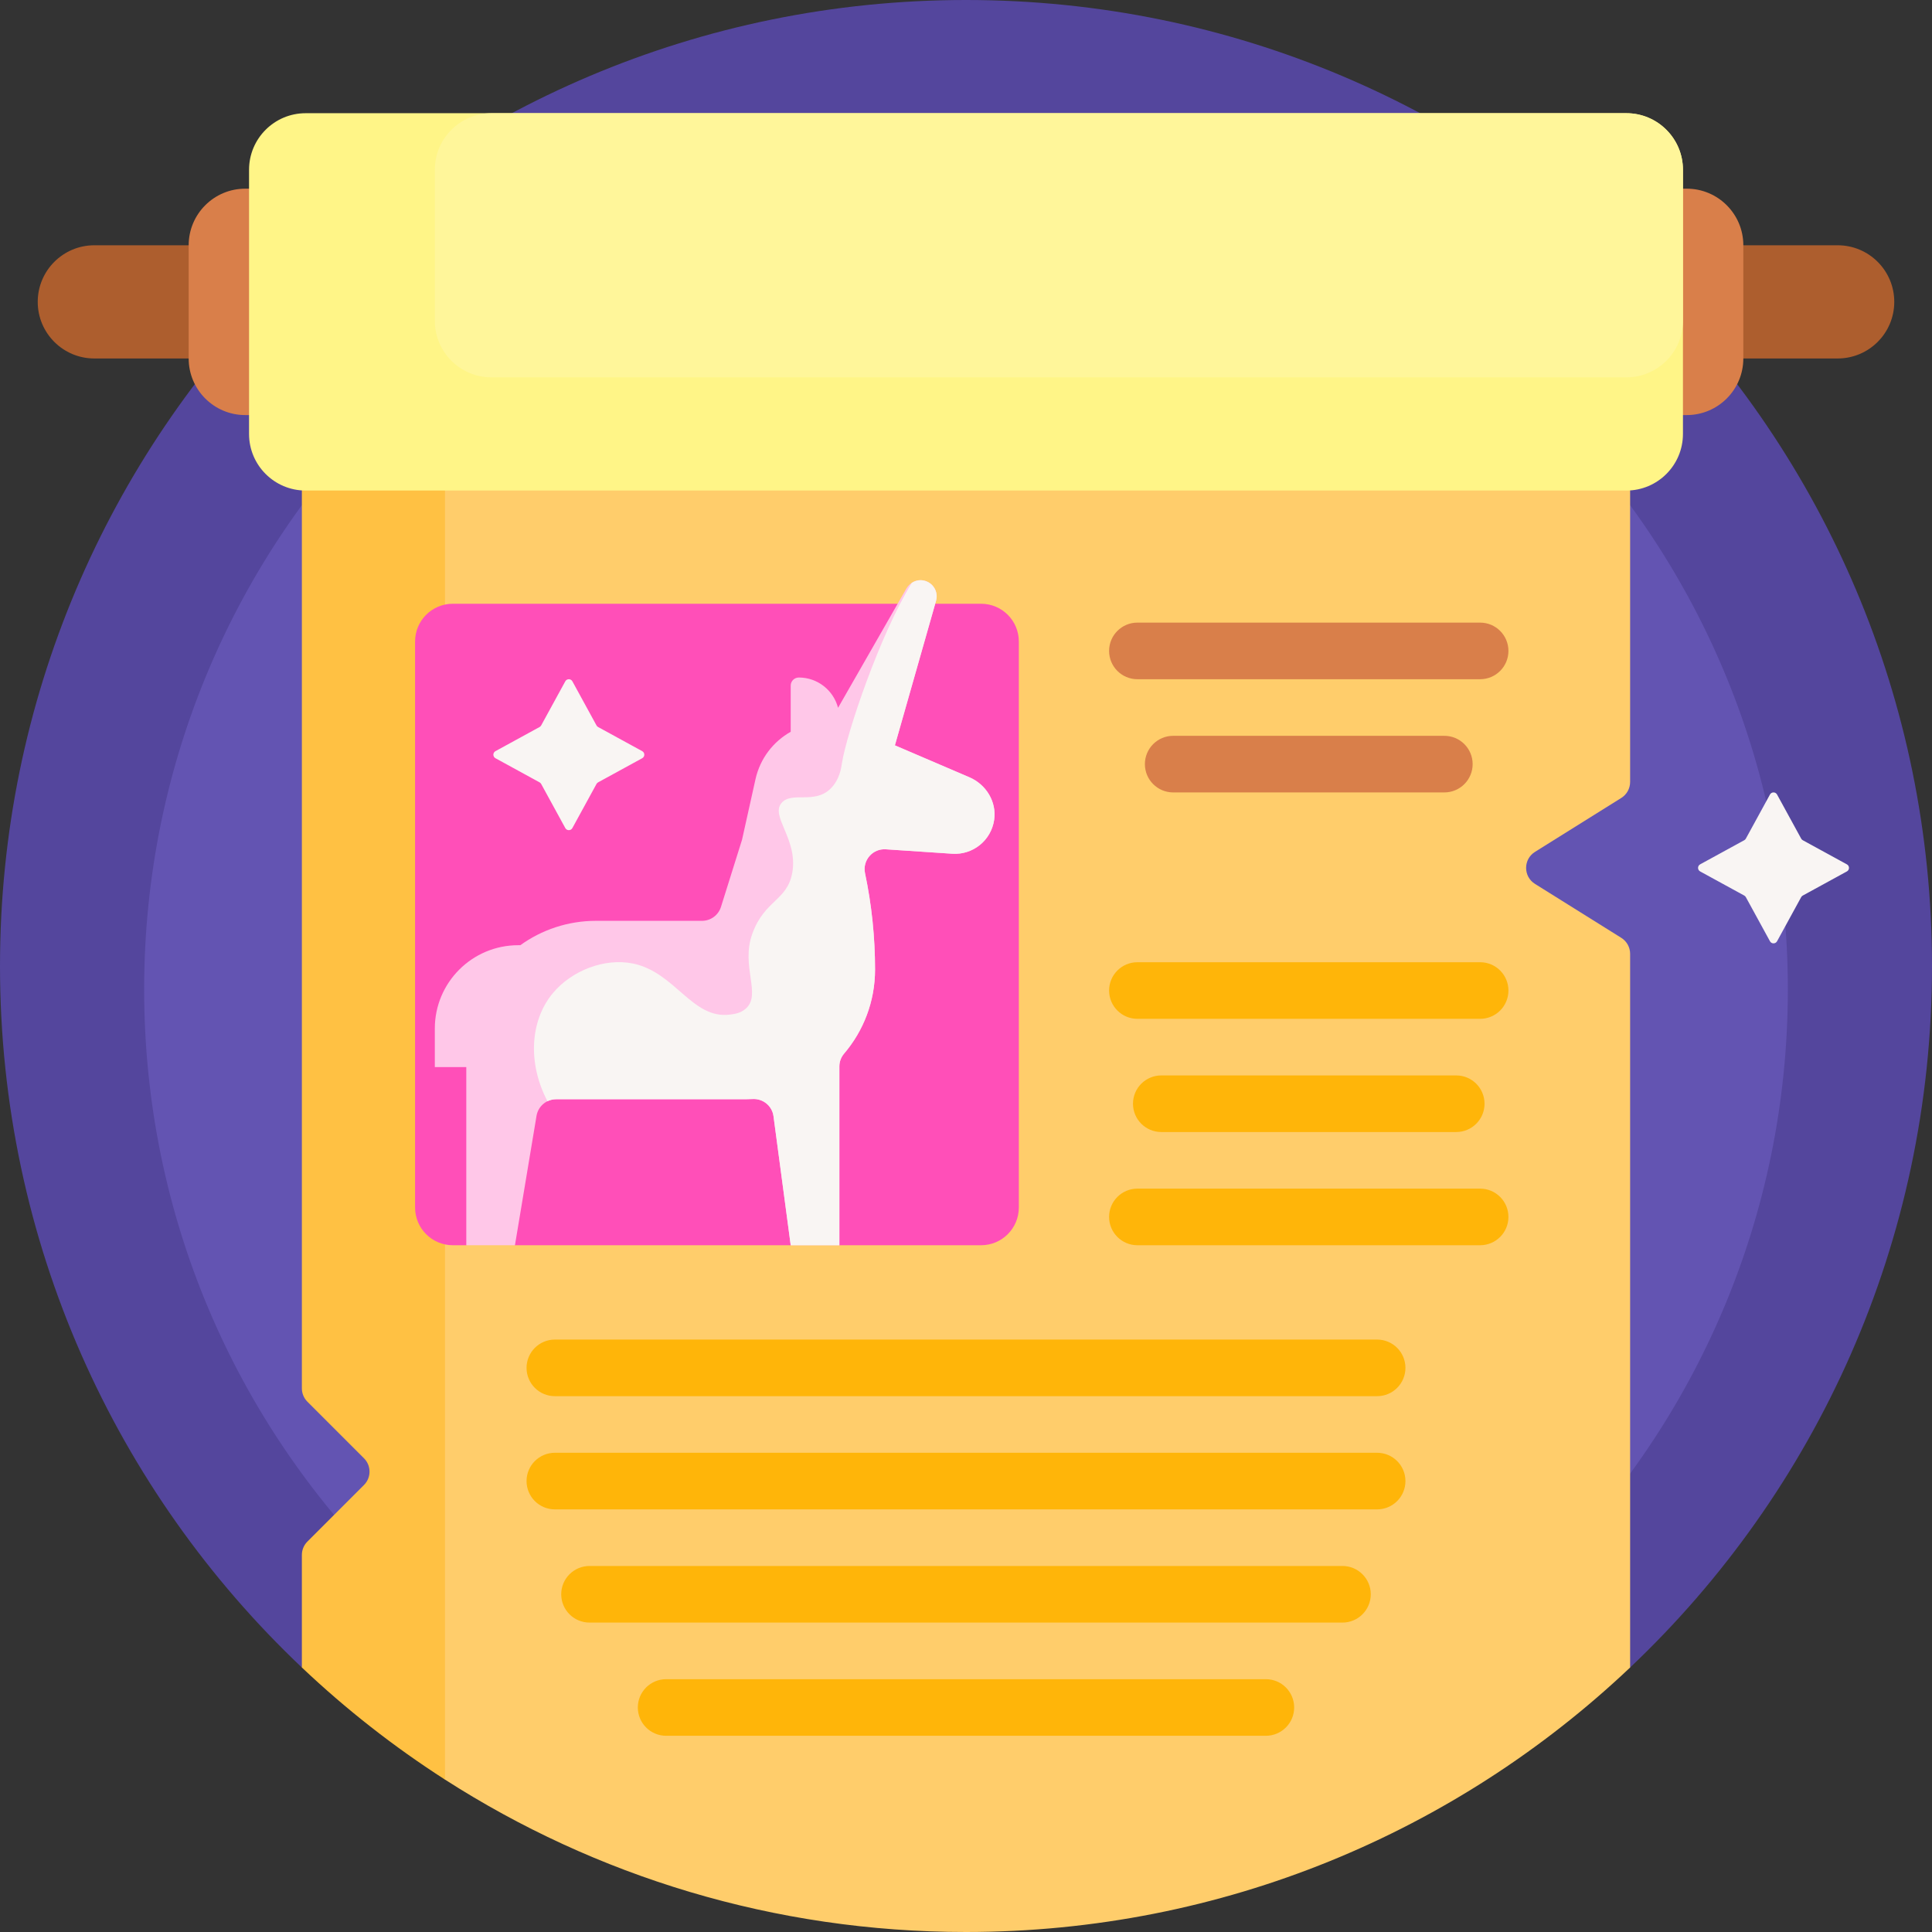 <svg id="Capa_1" enable-background="new 0 0 512 512" height="512" viewBox="0 0 512 512" width="512" xmlns="http://www.w3.org/2000/svg"><rect x="0" y="0" width="512" height="512" fill="#333333" stroke="none"/><g><path d="m0 256c0-141.385 114.615-256 256-256s256 114.615 256 256c0 73.211-30.732 139.245-80 185.904-.733.695-4.633-.871-5.374-.185-.371.343-.743.685-1.115 1.026-45.524-41.615-102.972-64.745-169.511-64.745s-124.965 23.896-170.489 65.511c-.746-.682-1.487-1.367-2.225-2.058-.369-.345-2.919.798-3.286.451-49.268-46.659-80-112.693-80-185.904z" fill="#54469d"/><path d="m473.798 262.202c0 120.287-97.512 217.798-217.798 217.798s-217.798-97.511-217.798-217.798 97.512-217.798 217.798-217.798 217.798 97.512 217.798 217.798z" fill="#6354b2"/><path d="m502 80c0 8.284-6.716 15-15 15h-462c-8.284 0-15-6.716-15-15s6.716-15 15-15h462c8.284 0 15 6.716 15 15z" fill="#ad5e2e"/><path d="m462 65v30c0 8.284-6.716 15-15 15h-382c-8.284 0-15-6.716-15-15v-30c0-8.284 6.716-15 15-15h382c8.284 0 15 6.716 15 15z" fill="#d97f4a"/><path d="m406.784 234.24 22.866 14.291c1.462.914 2.35 2.516 2.35 4.24v189.133c-45.877 43.448-107.827 70.096-176 70.096-50.851 0-98.24-14.827-138.078-40.393-.9-.577-1.796-7.188-2.688-7.776-2.71-1.787-5.384-3.625-8.021-5.511v-388.32h309.787c8.284 0 15 6.716 15 15v122.229c0 1.724-.888 3.326-2.35 4.24l-22.866 14.291c-3.133 1.958-3.133 6.522 0 8.48z" fill="#ffcd6b"/><path d="m117.921 70v401.607c-13.57-8.709-26.265-18.664-37.921-29.703v-29.833c0-1.326.527-2.598 1.464-3.536l15-15c1.953-1.953 1.953-5.118 0-7.071l-15-15c-.938-.938-1.464-2.209-1.464-3.536v-282.928c0-8.284 6.716-15 15-15z" fill="#ffc143"/><path d="m446 45v70c0 8.284-6.716 15-15 15h-350c-8.284 0-15-6.716-15-15v-70c0-8.284 6.716-15 15-15h350c8.284 0 15 6.716 15 15z" fill="#fff587"/><path d="m446 45v40c0 8.284-6.716 15-15 15h-300.766c-8.284 0-15-6.716-15-15v-40c0-8.284 6.716-15 15-15h300.766c8.284 0 15 6.716 15 15z" fill="#fff69a"/><path d="m293.921 262.5c0-4.142 3.358-7.5 7.5-7.5h90.83c4.142 0 7.5 3.358 7.5 7.5s-3.358 7.5-7.5 7.5h-90.83c-4.142 0-7.5-3.358-7.5-7.5zm91.997 22.5h-78.164c-4.142 0-7.5 3.358-7.5 7.5s3.358 7.5 7.5 7.5h78.164c4.142 0 7.5-3.358 7.5-7.5s-3.357-7.5-7.5-7.5zm6.333 30h-90.83c-4.142 0-7.5 3.358-7.5 7.5s3.358 7.5 7.5 7.5h90.83c4.142 0 7.5-3.358 7.5-7.5s-3.358-7.5-7.5-7.5zm-27.293 40h-217.916c-4.142 0-7.5 3.358-7.5 7.5s3.358 7.5 7.5 7.5h217.915c4.142 0 7.5-3.358 7.5-7.5s-3.357-7.5-7.499-7.5zm0 30h-217.916c-4.142 0-7.5 3.358-7.5 7.5s3.358 7.5 7.5 7.5h217.915c4.142 0 7.5-3.358 7.5-7.5.001-4.142-3.357-7.5-7.499-7.5zm-9.187 30h-199.542c-4.142 0-7.5 3.358-7.5 7.5s3.358 7.5 7.5 7.5h199.542c4.142 0 7.5-3.358 7.5-7.5s-3.358-7.5-7.5-7.5zm-20.302 30h-158.938c-4.142 0-7.5 3.358-7.5 7.5s3.358 7.5 7.5 7.5h158.938c4.142 0 7.5-3.358 7.5-7.5s-3.358-7.5-7.5-7.5z" fill="#ffb509"/><path d="m399.751 172.5c0 4.142-3.358 7.5-7.5 7.5h-90.83c-4.142 0-7.5-3.358-7.5-7.5s3.358-7.5 7.5-7.5h90.83c4.142 0 7.5 3.358 7.5 7.5zm-16.985 22.5h-71.859c-4.142 0-7.5 3.358-7.5 7.5s3.358 7.5 7.5 7.5h71.859c4.142 0 7.5-3.358 7.5-7.5s-3.358-7.5-7.5-7.5z" fill="#d97f4a"/><path d="m270 170v150c0 5.523-4.477 10-10 10h-37.557l-2.889-1.766h-6.255l-3.752 1.766h-73.077l-2.875-1.809h-5.787l-4.234 1.809h-3.574c-5.523 0-10-4.477-10-10v-150c0-5.523 4.477-10 10-10h140c5.523 0 10 4.477 10 10z" fill="#ff4fb8"/><path d="m263.466 217.271c-.807 5.496-5.674 9.34-11.095 8.979l-17.63-1.175c-3.479-.232-6.218 2.923-5.499 6.335 1.767 8.39 2.658 16.941 2.658 25.515 0 8.515-3.094 16.306-8.22 22.312-.803.941-1.237 2.142-1.237 3.379v47.384h-12.896l-4.559-34.191c-.365-2.733-2.774-4.705-5.527-4.551-.645.036-1.296.055-1.95.055h-50.135c-2.572 0-4.767 1.86-5.19 4.397l-5.716 34.29h-12.896v-47.213h-8.34v-10.202c0-12.203 9.893-22.096 22.096-22.096h.563c5.648-4.066 12.579-6.462 20.07-6.462h28.083c2.3 0 4.333-1.493 5.021-3.687l5.584-17.806 3.556-16.002c1.248-5.615 4.782-10.031 9.34-12.602v-12.234c0-1.185.964-2.149 2.148-2.149 4.996 0 9.196 3.409 10.4 8.028l18.08-31.563c.916-1.598 2.735-2.537 4.544-2.19 2.561.491 4.027 3.016 3.351 5.391l-10.91 38.309 19.747 8.463c4.437 1.903 7.261 6.51 6.559 11.286z" fill="#ffc7e8"/><path d="m477.331 222.243-6.391-11.686c-.406-.743-1.473-.743-1.879 0l-6.391 11.686c-.098.18-.246.327-.426.426l-11.686 6.391c-.743.406-.743 1.473 0 1.879l11.686 6.391c.18.098.327.246.426.426l6.391 11.686c.406.743 1.473.743 1.879 0l6.391-11.686c.098-.18.246-.327.426-.426l11.686-6.391c.743-.406.743-1.473 0-1.879l-11.686-6.391c-.18-.098-.328-.246-.426-.426zm-319.253-30-6.391-11.686c-.406-.743-1.473-.743-1.879 0l-6.391 11.686c-.098.18-.246.327-.426.426l-11.686 6.391c-.743.406-.743 1.473 0 1.879l11.686 6.391c.18.098.327.246.426.426l6.391 11.686c.406.743 1.473.743 1.879 0l6.391-11.686c.098-.18.246-.327.426-.426l11.686-6.391c.743-.406.743-1.473 0-1.879l-11.686-6.391c-.18-.098-.328-.246-.426-.426zm105.388 25.028c-.807 5.496-5.674 9.34-11.095 8.979l-17.63-1.175c-3.479-.232-6.218 2.923-5.499 6.335 1.767 8.39 2.658 16.941 2.658 25.515 0 8.515-3.094 16.306-8.22 22.312-.803.941-1.237 2.142-1.237 3.379v47.384h-12.896l-4.559-34.191c-.365-2.733-2.774-4.705-5.527-4.551-.645.036-1.296.055-1.95.055h-50.135c-.816 0-1.593.187-2.289.524-5.249-9.953-4.683-21.329 1.445-28.666 4.951-5.927 13.656-9.367 21.191-7.83 11.256 2.296 15.693 14.841 25.745 13.534 1.259-.164 2.788-.382 4.127-1.534 4.345-3.734-1.37-11.21 1.787-19.915 3.258-8.983 9.308-8.725 10.597-16.25 1.51-8.821-5.894-14.836-2.852-18.388 2.688-3.139 8.663.402 12.936-3.745 2.484-2.41 2.885-5.657 3.064-6.808 1.22-7.862 10.078-34.12 18.522-47.782.895-.582 1.984-.837 3.069-.629 2.561.491 4.027 3.016 3.351 5.391l-10.91 38.309 19.747 8.463c4.438 1.901 7.262 6.508 6.56 11.284z" fill="#f9f5f3"/></g></svg>